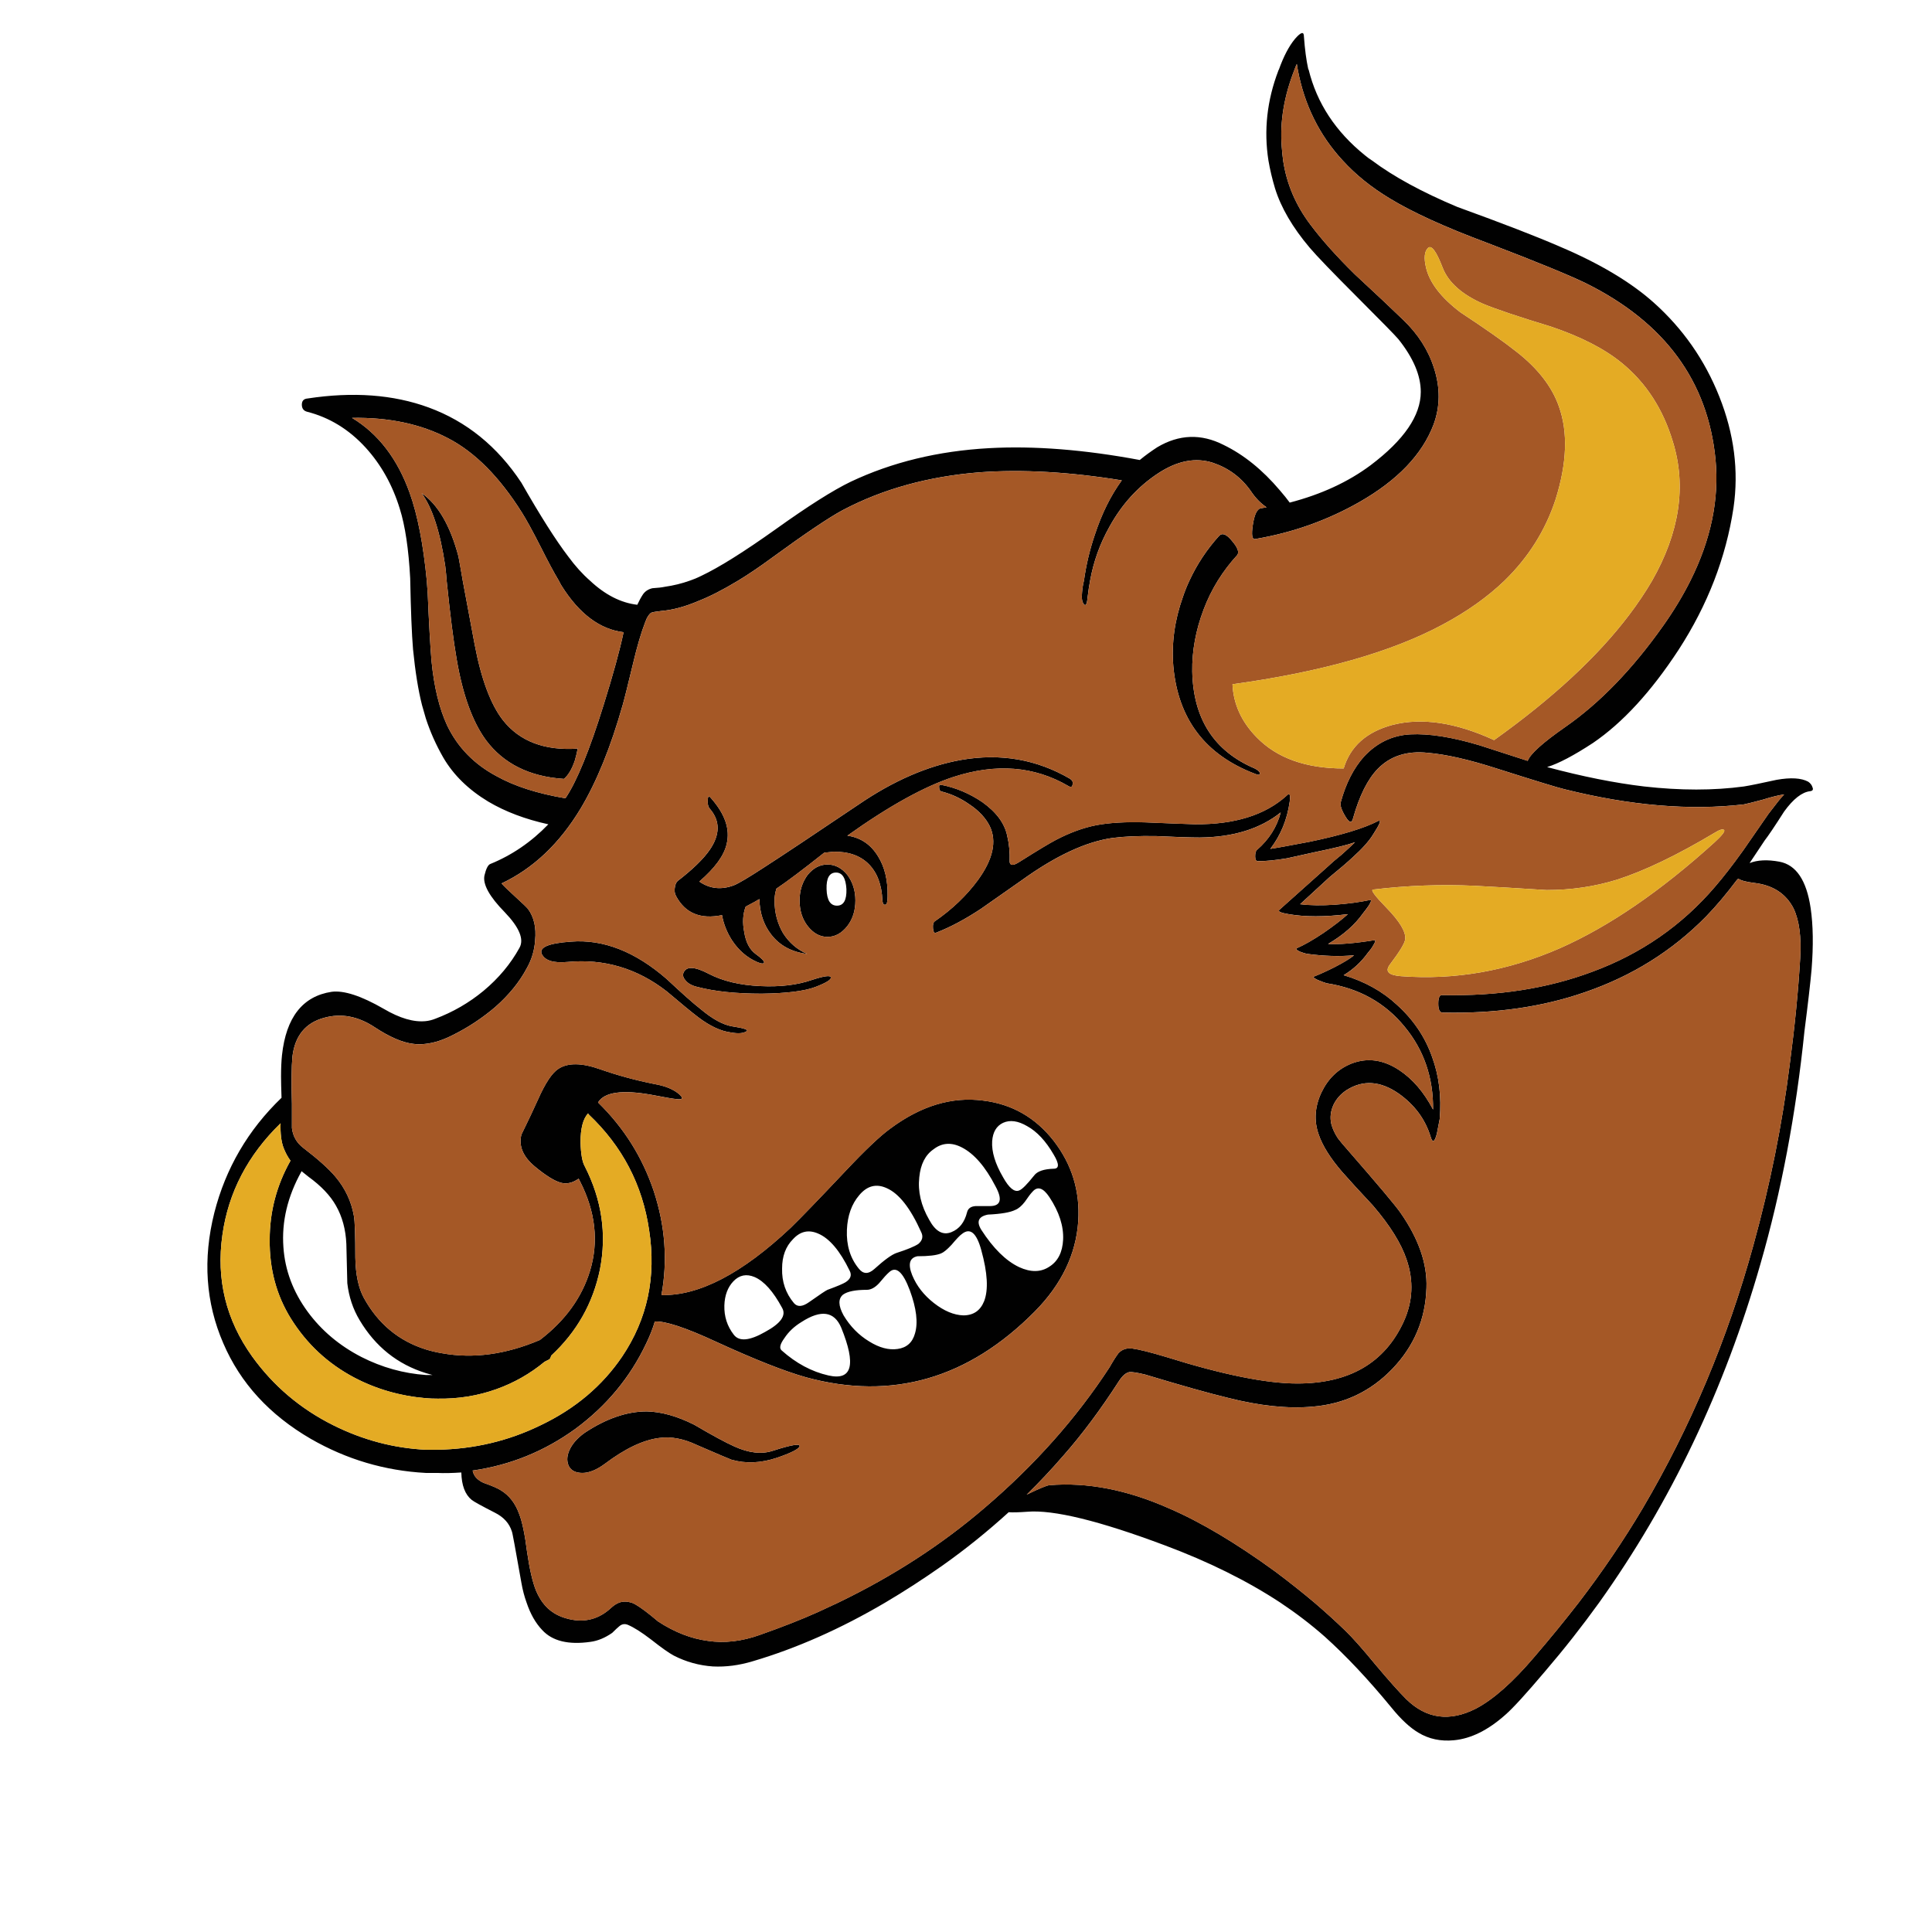 <?xml version="1.0" encoding="utf-8"?>
<!-- Generator: Adobe Illustrator 16.0.0, SVG Export Plug-In . SVG Version: 6.00 Build 0)  -->
<!DOCTYPE svg PUBLIC "-//W3C//DTD SVG 1.1//EN" "http://www.w3.org/Graphics/SVG/1.1/DTD/svg11.dtd">
<svg version="1.1" id="Layer_1" xmlns="http://www.w3.org/2000/svg" xmlns:xlink="http://www.w3.org/1999/xlink" x="0px" y="0px"
	 width="300px" height="300px" viewBox="0 0 300 300" enable-background="new 0 0 300 300" xml:space="preserve">
<g>
	<path fill-rule="evenodd" clip-rule="evenodd" fill="#010101" d="M202.473,5.677c0.147,2.009,0.369,3.674,0.661,4.996
		c0,0.049,0.025,0.098,0.073,0.147c1.274,5.191,4.188,9.624,8.742,13.297c0.344,0.294,0.712,0.563,1.103,0.809
		c3.332,2.496,7.738,4.896,13.225,7.2c7.149,2.595,12.466,4.653,15.941,6.171c6.122,2.594,10.97,5.485,14.547,8.667
		c4.555,4.066,7.956,8.94,10.211,14.622c2.302,5.779,3.036,11.533,2.202,17.262c-0.586,3.871-1.591,7.641-3.011,11.315
		c-1.421,3.673-3.257,7.248-5.509,10.725c-4.262,6.516-8.693,11.338-13.297,14.474c-2.989,1.959-5.363,3.207-7.127,3.748
		c5.485,1.468,10.507,2.473,15.06,3.011c5.632,0.636,10.8,0.636,15.502,0c0.93-0.148,2.62-0.491,5.07-1.03
		c2.201-0.391,3.843-0.293,4.92,0.295c0.343,0.243,0.563,0.536,0.661,0.879c0.147,0.343,0.025,0.542-0.365,0.589
		c-1.275,0.145-2.62,1.2-4.041,3.159c-1.471,2.302-2.475,3.795-3.014,4.481c-0.882,1.323-1.666,2.498-2.349,3.525
		c1.224-0.488,2.764-0.561,4.626-0.218c2.598,0.488,4.213,2.888,4.85,7.197c0.391,2.648,0.44,5.829,0.146,9.552
		c-0.195,2.154-0.561,5.338-1.103,9.549c-1.32,12.881-3.597,24.931-6.831,36.146c-5.581,19.494-13.934,37.027-25.05,52.602
		c-2.646,3.672-5.438,7.225-8.376,10.651c-2.938,3.477-4.996,5.731-6.171,6.758c-2.693,2.403-5.364,3.726-8.009,3.969
		c-2.055,0.195-3.892-0.195-5.51-1.176c-1.322-0.784-2.718-2.081-4.186-3.896c-3.577-4.356-7.029-8.03-10.358-11.02
		c-2.106-1.86-4.409-3.621-6.906-5.287c-5.143-3.38-11.118-6.344-17.927-8.888c-10.188-3.823-17.313-5.56-21.378-5.216
		c-1.322,0.097-2.277,0.12-2.865,0.072c-3.282,2.986-6.684,5.729-10.211,8.227c-2.989,2.107-5.975,4.041-8.963,5.805
		c-6.907,4.064-13.763,7.102-20.569,9.11c-2.107,0.637-4.164,0.904-6.173,0.808c-2.154-0.146-4.186-0.71-6.098-1.692
		c-0.733-0.391-1.909-1.223-3.524-2.495c-1.471-1.127-2.67-1.886-3.603-2.279c-0.488-0.195-0.93-0.12-1.323,0.221
		c-0.243,0.198-0.611,0.538-1.103,1.03c-1.124,0.783-2.252,1.247-3.376,1.395c-3.429,0.491-5.927-0.123-7.495-1.836
		c-1.027-1.077-1.836-2.497-2.425-4.261c-0.34-0.933-0.611-1.959-0.807-3.085c-0.932-5.29-1.42-7.935-1.47-7.935
		c-0.391-1.273-1.272-2.252-2.643-2.938c-2.106-1.077-3.307-1.739-3.6-1.985c-1.03-0.831-1.568-2.252-1.615-4.261
		c-1.42,0.099-2.671,0.124-3.748,0.073c-0.589,0-1.178,0-1.764,0c-6.368-0.341-12.317-2.104-17.851-5.288
		c-6.418-3.724-10.947-8.671-13.593-14.84c-2.74-6.318-3.206-13.077-1.396-20.276c1.764-6.906,5.238-12.856,10.434-17.851
		c-0.05-1.471-0.075-2.573-0.075-3.307c0-1.273,0.05-2.376,0.147-3.305c0.636-5.88,3.209-9.161,7.713-9.845
		c1.909-0.245,4.604,0.637,8.081,2.643c2.498,1.471,4.677,2.107,6.539,1.911c0.491-0.05,0.979-0.173,1.47-0.368
		c2.741-1.029,5.241-2.473,7.493-4.334c2.35-1.958,4.211-4.188,5.584-6.686c0.734-1.322-0.025-3.159-2.277-5.508
		c-2.402-2.45-3.454-4.361-3.161-5.731c0.246-1.027,0.541-1.616,0.884-1.764c3.377-1.37,6.391-3.43,9.033-6.17
		c-3.572-0.785-6.683-1.959-9.329-3.527c-3.083-1.861-5.411-4.139-6.979-6.832c-1.127-1.959-2.034-3.993-2.718-6.097
		c-0.196-0.687-0.391-1.373-0.589-2.057c-0.586-2.303-1.052-5.193-1.395-8.67c-0.195-2.302-0.343-5.975-0.441-11.02
		c-0.245-4.554-0.782-8.154-1.615-10.799c-1.125-3.672-2.889-6.832-5.291-9.477c-2.595-2.841-5.631-4.702-9.108-5.584
		c-0.539-0.147-0.81-0.513-0.81-1.102c0-0.586,0.295-0.907,0.882-0.955c7.054-1.077,13.322-0.614,18.808,1.395
		c5.877,2.157,10.677,6.05,14.399,11.681c2.938,5.143,5.364,8.963,7.272,11.46c1.08,1.471,2.205,2.718,3.379,3.748
		c2.352,2.205,4.799,3.452,7.347,3.746c0.293-0.637,0.589-1.175,0.882-1.616c0.343-0.491,0.832-0.806,1.468-0.955
		c0.834-0.05,1.47-0.123,1.912-0.22c1.37-0.196,2.67-0.514,3.893-0.955c0.588-0.197,1.175-0.44,1.764-0.736
		c2.793-1.323,6.661-3.746,11.608-7.272c4.995-3.575,8.865-6.025,11.605-7.347c6.418-3.036,13.568-4.775,21.454-5.215
		c7.004-0.391,14.814,0.223,23.436,1.836c0.831-0.684,1.738-1.346,2.717-1.981c3.38-2.009,6.807-2.132,10.286-0.369
		c3.134,1.519,6.048,3.868,8.743,7.052c0.634,0.737,1.149,1.373,1.54,1.912c4.897-1.273,9.086-3.209,12.563-5.804
		c5.19-3.918,7.787-7.713,7.787-11.388c0-2.548-1.151-5.263-3.452-8.154c-0.439-0.536-2.571-2.716-6.393-6.538
		c-3.868-3.868-6.342-6.439-7.419-7.714c-2.646-3.133-4.433-6.195-5.364-9.182c-0.44-1.469-0.783-2.914-1.026-4.334
		c-0.737-4.702-0.222-9.355,1.54-13.958c0-0.049,0.025-0.099,0.075-0.148c0.734-2.057,1.566-3.648,2.498-4.774
		C202.01,4.967,202.473,4.844,202.473,5.677z M201.006,10.82c-1.619,4.113-2.277,8.082-1.985,11.902
		c0.051,0.735,0.124,1.469,0.222,2.204c0.538,3.624,1.958,6.954,4.261,9.991c1.761,2.35,4.065,4.921,6.904,7.712
		c3.331,3.086,5.828,5.436,7.495,7.054c2.302,2.205,3.892,4.702,4.774,7.493c0.979,3.036,0.954,5.95-0.072,8.743
		c-1.764,4.652-5.61,8.67-11.536,12.049c-4.996,2.841-10.382,4.75-16.163,5.729c-0.488,0.098-0.611-0.636-0.365-2.204
		c0.245-1.616,0.661-2.473,1.25-2.57c0.29-0.05,0.586-0.098,0.879-0.148c-0.93-0.636-1.738-1.468-2.425-2.498
		c-1.468-2.106-3.427-3.575-5.877-4.409c-2.693-0.879-5.533-0.343-8.522,1.618c-3.133,2.057-5.653,4.825-7.565,8.299
		c-1.468,2.598-2.472,5.389-3.014,8.377c-0.145,0.782-0.267,1.591-0.365,2.425c-0.098,1.175-0.294,1.591-0.588,1.248
		s-0.392-0.955-0.294-1.836c0.047-0.637,0.146-1.248,0.294-1.837c0.343-2.45,0.906-4.825,1.69-7.126
		c1.077-3.282,2.472-6.098,4.188-8.447c-8.133-1.322-15.502-1.738-22.115-1.25c-7.933,0.636-15.01,2.595-21.23,5.876
		c-2.106,1.127-5.779,3.6-11.019,7.42c-1.861,1.37-3.6,2.548-5.216,3.527c-2.353,1.421-4.409,2.473-6.173,3.159
		c-2.057,0.882-3.967,1.396-5.729,1.543c-0.881,0.097-1.423,0.195-1.615,0.292c-0.343,0.246-0.639,0.712-0.885,1.396
		c-0.633,1.616-1.272,3.773-1.909,6.465c-0.832,3.478-1.373,5.632-1.616,6.466c-1.861,6.561-4.041,11.923-6.538,16.087
		c-3.282,5.436-7.373,9.307-12.27,11.608c0.393,0.441,1.127,1.15,2.204,2.129c1.027,0.93,1.666,1.543,1.911,1.836
		c0.93,1.275,1.295,2.891,1.103,4.85c-0.098,1.566-0.542,3.036-1.325,4.406c-1.125,2.106-2.74,4.091-4.847,5.952
		c-2.007,1.714-4.186,3.159-6.539,4.334c-1.518,0.784-2.938,1.25-4.261,1.397c-0.687,0.096-1.348,0.096-1.984,0
		c-1.664-0.197-3.65-1.055-5.95-2.572c-2.595-1.714-5.218-2.205-7.861-1.468c-2.888,0.781-4.532,2.79-4.922,6.021
		c-0.146,1.618-0.17,4.065-0.076,7.348c0,2.303,0,3.55,0,3.744c0.148,1.275,0.737,2.305,1.764,3.087
		c2.305,1.764,3.968,3.259,4.995,4.481c1.521,1.813,2.475,3.846,2.866,6.1c0.148,0.832,0.221,2.986,0.221,6.464
		c0.05,2.646,0.491,4.727,1.323,6.245c2.204,4.016,5.413,6.684,9.625,8.006c0.784,0.245,1.616,0.44,2.497,0.588
		c4.85,0.883,9.918,0.196,15.208-2.056c3.918-2.989,6.513-6.563,7.786-10.728c1.373-4.554,0.856-9.183-1.541-13.885l-0.223-0.438
		c-0.879,0.636-1.764,0.856-2.643,0.661c-1.03-0.245-2.425-1.103-4.189-2.572c-1.811-1.519-2.497-3.159-2.057-4.923
		c1.078-2.205,1.934-4.016,2.571-5.436c1.127-2.548,2.179-4.139,3.161-4.774c1.468-0.98,3.647-0.955,6.536,0.072
		c2.648,0.929,5.438,1.688,8.377,2.277c1.713,0.295,3.011,0.834,3.893,1.616c0.637,0.588,0.514,0.831-0.366,0.735
		c-0.588-0.051-1.886-0.271-3.895-0.663c-4.604-0.832-7.395-0.438-8.375,1.177c4.016,3.918,6.904,8.521,8.668,13.811
		c1.763,5.388,2.157,10.749,1.177,16.09c5.827,0.146,12.513-3.332,20.056-10.432c1.518-1.47,4.333-4.384,8.446-8.742
		c3.134-3.331,5.486-5.559,7.055-6.686c4.75-3.527,9.549-4.973,14.399-4.334c4.457,0.539,8.104,2.62,10.944,6.243
		c2.842,3.674,4.116,7.836,3.82,12.489c-0.343,5.144-2.595,9.819-6.759,14.031c-10.333,10.431-22.159,13.838-35.484,10.213
		c-3.329-0.932-7.981-2.768-13.958-5.512c-4.75-2.204-7.934-3.256-9.549-3.158c-0.293,1.03-0.734,2.154-1.323,3.38
		c-2.498,5.29-6.17,9.722-11.02,13.296c-4.8,3.478-10.113,5.635-15.942,6.467c0.148,0.831,0.711,1.468,1.691,1.908
		c1.272,0.443,2.18,0.834,2.718,1.178c1.272,0.784,2.202,1.983,2.791,3.597c0.491,1.229,0.907,3.209,1.25,5.952
		c0.391,2.695,0.856,4.702,1.395,6.024c0.293,0.687,0.637,1.298,1.03,1.837c0.979,1.322,2.35,2.18,4.113,2.572
		c2.498,0.586,4.702-0.025,6.611-1.839c0.393-0.343,0.784-0.586,1.175-0.733c0.588-0.196,1.203-0.196,1.839,0
		c0.195,0.05,0.416,0.147,0.661,0.295c0.782,0.438,1.959,1.32,3.525,2.644c2.547,1.665,5.121,2.67,7.715,3.011
		c2.595,0.393,5.313,0.075,8.154-0.952c3.478-1.227,6.466-2.402,8.963-3.527c1.077-0.49,2.129-0.981,3.159-1.47
		c8.522-4.113,16.112-9.036,22.773-14.766c7.738-6.613,14.179-13.863,19.321-21.746c0.586-1.03,1.053-1.764,1.396-2.205
		c0.538-0.588,1.25-0.834,2.129-0.733c1.08,0.146,2.844,0.586,5.292,1.322c8.765,2.744,15.551,4.113,20.35,4.113
		c8.079,0,13.591-3.206,16.529-9.624c1.421-3.134,1.567-6.343,0.44-9.625c-0.832-2.497-2.572-5.288-5.216-8.374
		c-2.106-2.252-3.696-3.99-4.774-5.216c-1.86-2.153-3.086-4.113-3.675-5.877c-0.733-2.106-0.588-4.261,0.441-6.465
		c1.029-2.154,2.572-3.649,4.629-4.481c2.498-0.979,4.995-0.637,7.492,1.029c2.058,1.37,3.799,3.402,5.216,6.098
		c0.051-4.947-1.417-9.233-4.408-12.856c-3.036-3.723-7.077-5.977-12.12-6.759c-0.343-0.097-0.809-0.27-1.395-0.516
		c-0.589-0.293-0.785-0.463-0.589-0.514c0.881-0.343,1.958-0.831,3.23-1.471c1.424-0.733,2.425-1.345,3.014-1.836
		c-2.302,0.198-4.702,0.123-7.201-0.218c-0.341-0.05-0.76-0.173-1.248-0.369c-0.488-0.245-0.636-0.415-0.44-0.516
		c1.127-0.489,2.5-1.272,4.113-2.35c1.568-1.078,2.844-2.057,3.82-2.938c-3.623,0.441-6.685,0.441-9.184,0
		c-1.223-0.198-1.711-0.416-1.468-0.662l7.641-6.831c0.343-0.343,1.028-0.932,2.056-1.764c0.883-0.784,1.569-1.42,2.058-1.909
		c-1.078,0.391-3.16,0.904-6.245,1.54c-0.93,0.196-2.376,0.514-4.332,0.955c-1.763,0.295-3.259,0.443-4.483,0.443
		c-0.294,0-0.441-0.246-0.441-0.736c0-0.539,0.098-0.882,0.296-1.027c1.861-1.618,3.084-3.552,3.672-5.804
		c-3.184,2.545-7.369,3.843-12.563,3.893c-1.467,0-3.719-0.073-6.758-0.221c-2.692-0.048-4.97,0.05-6.831,0.293
		c-4.114,0.589-8.79,2.768-14.031,6.541c-3.92,2.74-6.05,4.236-6.393,4.479c-2.448,1.616-4.752,2.843-6.906,3.674
		c-0.293,0.146-0.464-0.072-0.514-0.661c-0.047-0.588,0.05-0.957,0.295-1.102c2.693-1.861,4.92-3.993,6.683-6.39
		c2.351-3.234,2.964-6.025,1.837-8.377c-0.637-1.273-1.688-2.4-3.159-3.379c-1.322-0.93-2.743-1.591-4.261-1.984
		c-0.293-0.047-0.438-0.268-0.438-0.661c-0.05-0.343,0.095-0.463,0.438-0.366c2.204,0.441,4.286,1.323,6.245,2.646
		c2.204,1.566,3.502,3.329,3.893,5.288c0.296,1.225,0.418,2.548,0.368,3.968c0.05,0.636,0.539,0.661,1.468,0.072
		c2.793-1.763,4.702-2.914,5.731-3.452c2.155-1.127,4.236-1.886,6.245-2.279c2.057-0.391,4.604-0.536,7.641-0.441
		c3.478,0.148,6.048,0.246,7.713,0.296c6.122,0.047,10.848-1.42,14.179-4.41c0.491-0.536,0.662-0.245,0.514,0.882
		c-0.391,2.793-1.396,5.241-3.011,7.347c0.733-0.098,2.766-0.466,6.098-1.102c4.947-1.027,8.496-2.107,10.651-3.231
		c0.541-0.246,0.271,0.463-0.808,2.129c-0.638,1.03-1.691,2.205-3.161,3.527c-0.782,0.734-1.98,1.764-3.597,3.084l-4.557,4.188
		c1.567,0.195,3.379,0.221,5.438,0.073c2.007-0.145,3.818-0.391,5.437-0.734c0.243-0.048,0.171,0.246-0.221,0.882
		c-0.344,0.491-0.638,0.882-0.881,1.177c-1.275,1.811-3.087,3.402-5.437,4.775c1.764,0.098,4.161-0.101,7.199-0.589
		c0.243-0.05,0.171,0.246-0.221,0.881c-0.197,0.343-0.466,0.709-0.809,1.1c-1.027,1.423-2.277,2.573-3.745,3.455
		c3.282,0.979,6.048,2.522,8.3,4.626c2.547,2.305,4.358,4.998,5.438,8.082c1.077,2.938,1.469,6.146,1.175,9.626l-0.44,2.277
		c-0.344,1.32-0.661,1.493-0.956,0.514c-0.832-2.742-2.495-4.994-4.994-6.759c-2.843-1.961-5.535-2.132-8.08-0.516
		c-0.885,0.588-1.544,1.323-1.986,2.204c-0.489,1.029-0.612,2.058-0.367,3.087c0.196,0.733,0.539,1.47,1.03,2.203
		c0.294,0.393,0.807,1.005,1.541,1.837c4.653,5.339,7.372,8.569,8.156,9.697c2.839,4.066,4.187,7.958,4.041,11.681
		c-0.148,4.848-1.912,9.036-5.291,12.563s-7.518,5.483-12.416,5.877c-3.819,0.344-8.229-0.123-13.223-1.398
		c-2.842-0.684-7.103-1.883-12.781-3.597c-1.229-0.293-2.034-0.418-2.425-0.369c-0.539,0.098-1.08,0.564-1.616,1.396
		c-2.841,4.408-5.706,8.254-8.598,11.535c-1.86,2.154-3.77,4.187-5.729,6.095c1.908-0.929,3.083-1.418,3.524-1.468
		c5.877-0.489,12.074,0.709,18.587,3.601c4.898,2.106,10.41,5.388,16.532,9.844c2.153,1.616,4.16,3.209,6.021,4.775
		c1.717,1.47,3.306,2.913,4.774,4.333c1.128,1.079,2.695,2.843,4.702,5.291c2.06,2.45,3.65,4.236,4.776,5.363
		c3.135,3.083,6.758,3.575,10.873,1.468c2.693-1.42,5.706-4.089,9.035-8.006c2.4-2.794,4.702-5.608,6.906-8.449
		c3.673-4.8,6.979-9.672,9.918-14.619c7.445-12.637,13.174-26.251,17.189-40.846c2.599-9.403,4.481-18.783,5.656-28.14
		c0.785-5.925,1.322-11.41,1.619-16.453c0.195-3.282-0.147-5.854-1.03-7.716c-1.175-2.302-3.209-3.624-6.097-3.965
		c-1.226-0.147-2.058-0.368-2.498-0.664c-0.098,0.098-0.17,0.173-0.221,0.223c-1.618,2.152-3.209,4.041-4.774,5.656
		c-5.241,5.338-11.511,9.256-18.808,11.753c-6.61,2.303-13.981,3.354-22.112,3.159c-0.441,0-0.661-0.466-0.661-1.396
		c0-0.932,0.22-1.372,0.661-1.322c8.522,0.195,16.26-1.005,23.215-3.6c7.59-2.791,13.957-7.199,19.101-13.224
		c1.272-1.47,2.718-3.332,4.334-5.583c0.881-1.273,2.204-3.182,3.968-5.729c1.225-1.618,2.031-2.623,2.425-3.013
		c-0.784,0.1-1.887,0.368-3.307,0.809c-1.471,0.393-2.45,0.636-2.938,0.734c-8.374,0.979-17.656,0.195-27.844-2.35
		c-0.882-0.195-4.408-1.272-10.579-3.234c-4.261-1.37-7.811-2.179-10.651-2.422c-3.234-0.343-5.829,0.489-7.788,2.498
		c-1.566,1.616-2.841,4.164-3.82,7.638c-0.194,0.834-0.589,0.759-1.175-0.218c-0.636-1.029-0.881-1.789-0.736-2.277
		c0.787-2.891,1.986-5.243,3.6-7.054c2.009-2.154,4.409-3.307,7.201-3.452c2.89-0.148,6.464,0.416,10.726,1.691
		c1.813,0.586,4.311,1.393,7.492,2.422c0.394-1.077,2.353-2.84,5.876-5.288c5.342-3.722,10.387-8.941,15.136-15.649
		c1.667-2.349,3.087-4.702,4.262-7.052c3.184-6.367,4.481-12.635,3.893-18.808c-1.175-12.145-7.86-21.255-20.056-27.328
		c-2.595-1.272-7.738-3.38-15.428-6.319c-6.563-2.448-11.606-4.751-15.133-6.905c-2.841-1.715-5.264-3.673-7.273-5.877
		c-3.625-3.919-5.951-8.62-6.979-14.106c-0.05-0.294-0.098-0.587-0.147-0.882C201.224,10.232,201.103,10.526,201.006,10.82z
		 M63.625,76.57c1.225,3.429,2.107,7.961,2.646,13.592c0.048,0.687,0.098,1.371,0.146,2.057c0.198,4.604,0.391,8.082,0.589,10.432
		c0.391,4.015,1.2,7.347,2.425,9.992c1.616,3.377,4.163,6,7.638,7.861c2.793,1.566,6.368,2.718,10.729,3.452
		c1.761-2.595,3.746-7.445,5.95-14.547c1.468-4.7,2.498-8.447,3.083-11.24c-3.672-0.438-6.881-2.841-9.622-7.2
		c-0.148-0.243-0.295-0.514-0.441-0.807c-0.733-1.225-1.641-2.916-2.72-5.07c-1.32-2.595-2.325-4.431-3.011-5.509
		c-3.478-5.536-7.297-9.378-11.461-11.533c-4.211-2.205-9.181-3.259-14.913-3.161C58.728,67.339,61.716,71.232,63.625,76.57z
		 M44.008,178.173c-0.341-0.932-0.488-2.18-0.441-3.748c-5.093,4.947-8.104,10.728-9.033,17.34
		c-0.982,6.904,0.561,13.199,4.626,18.878c3.282,4.555,7.471,8.107,12.563,10.655c4.604,2.299,9.404,3.574,14.399,3.817
		c0.586,0,1.175,0,1.764,0c5.729-0.098,11.092-1.371,16.087-3.817c5.34-2.548,9.552-6.101,12.638-10.655
		c3.916-5.826,5.313-12.367,4.186-19.613c-1.03-7.052-4.164-13.052-9.404-17.999l-0.073-0.147c-0.784,0.834-1.175,2.326-1.175,4.48
		c0.048,1.814,0.268,3.062,0.661,3.748c2.645,5.192,3.427,10.528,2.35,16.015c-1.077,5.241-3.6,9.699-7.565,13.372
		c-0.101,0.391-0.246,0.611-0.444,0.658l-0.586,0.296c-2.252,1.862-4.75,3.282-7.495,4.261c-2.888,1.03-5.924,1.519-9.108,1.468
		c-0.636,0-1.25-0.021-1.836-0.072c-4.016-0.344-7.738-1.42-11.168-3.231c-4.063-2.157-7.319-5.193-9.77-9.111
		c-2.255-3.624-3.356-7.713-3.306-12.267c0-4.359,1.077-8.449,3.231-12.27C44.669,179.643,44.304,178.956,44.008,178.173z
		 M46.802,181.92c-2.155,3.868-3.084,7.785-2.793,11.754c0.246,3.575,1.495,6.906,3.748,9.99c2.154,2.938,4.947,5.29,8.374,7.054
		c3.185,1.616,6.516,2.546,9.993,2.791c0.343,0,0.684,0,1.027,0c-0.343-0.098-0.684-0.194-1.027-0.293
		c-4.407-1.373-7.836-4.113-10.286-8.229c-1.027-1.714-1.664-3.623-1.909-5.729c0-0.296-0.05-2.328-0.148-6.101
		c-0.097-2.252-0.636-4.235-1.616-5.949c-0.881-1.565-2.302-3.061-4.261-4.481l-1.102-0.882V181.92z M192.114,86.195
		c-1.124,1.225-2.129,2.547-3.014,3.967c-0.879,1.421-1.612,2.914-2.202,4.482c-1.225,3.231-1.813,6.441-1.764,9.622
		c0.148,7.348,3.38,12.368,9.698,15.061c0.488,0.246,0.759,0.491,0.809,0.734c0,0.296-0.27,0.321-0.809,0.076
		c-7.688-2.938-11.901-8.498-12.637-16.676c-0.292-3.577,0.196-7.15,1.472-10.727c0.292-0.881,0.633-1.738,1.027-2.57
		c1.177-2.547,2.717-4.872,4.629-6.979c0.488-0.491,1.149-0.223,1.981,0.807C192.187,85.02,192.457,85.753,192.114,86.195z
		 M84.122,148.127c-0.44-1.03,1.078-1.668,4.555-1.912c4.997-0.39,9.942,1.543,14.84,5.802c2.352,2.204,4.09,3.75,5.218,4.629
		c1.861,1.568,3.5,2.475,4.92,2.718c1.958,0.296,2.693,0.564,2.205,0.81c-0.488,0.293-1.273,0.343-2.35,0.148
		c-1.568-0.198-3.256-0.982-5.07-2.354c-1.027-0.783-2.667-2.129-4.922-4.04c-4.602-3.575-9.745-5.093-15.429-4.554
		C85.935,149.57,84.613,149.154,84.122,148.127z M110.275,125.646c-0.293-0.295-0.416-0.759-0.366-1.397
		c0-0.637,0.17-0.734,0.514-0.293c2.154,2.45,2.963,4.8,2.425,7.052c-0.393,1.813-1.814,3.77-4.261,5.877
		c1.616,1.127,3.402,1.322,5.364,0.588c0.734-0.293,2.299-1.225,4.702-2.79c2.741-1.764,7.638-5.021,14.692-9.772
		c5.386-3.672,10.677-5.975,15.867-6.904c6.122-1.08,11.778-0.098,16.972,2.938c0.343,0.243,0.463,0.536,0.366,0.879
		c-0.049,0.393-0.269,0.466-0.662,0.223c-5.288-3.086-11.237-3.552-17.851-1.398c-4.506,1.471-9.993,4.506-16.456,9.111
		c2.057,0.293,3.65,1.37,4.774,3.232c1.03,1.666,1.519,3.722,1.471,6.17c0,0.884-0.123,1.322-0.368,1.322
		c-0.246,0.05-0.391-0.17-0.441-0.661c-0.097-2.447-0.809-4.334-2.129-5.656c-1.322-1.323-3.161-1.959-5.511-1.909l-1.396,0.148
		c-3.329,2.643-5.804,4.504-7.42,5.582c-0.195,0.638-0.293,1.25-0.293,1.836c0,1.861,0.441,3.552,1.323,5.07
		c0.929,1.47,2.18,2.547,3.745,3.234c-2.4-0.295-4.261-1.3-5.581-3.014c-1.178-1.518-1.789-3.356-1.839-5.508
		c-0.293,0.195-1.004,0.586-2.129,1.175c-0.441,1.175-0.516,2.498-0.22,3.968c0.245,1.566,0.832,2.693,1.763,3.379
		c0.879,0.636,1.323,1.077,1.323,1.32c-0.05,0.245-0.418,0.22-1.102-0.073c-1.568-0.687-2.866-1.813-3.896-3.379
		c-0.782-1.225-1.298-2.523-1.541-3.895c-3.332,0.686-5.706-0.291-7.126-2.938c-0.195-0.343-0.271-0.734-0.221-1.175
		c0.048-0.539,0.195-0.93,0.441-1.175c2.349-1.811,4.016-3.427,4.995-4.847C111.818,129.612,111.843,127.508,110.275,125.646z
		 M71.191,86.415c0.245,1.323,0.466,2.573,0.661,3.748c0.784,4.211,1.397,7.493,1.839,9.845c1.027,5.436,2.497,9.376,4.406,11.826
		c2.595,3.282,6.465,4.752,11.608,4.409c-0.097,0.536-0.245,1.15-0.44,1.836c-0.441,1.323-1.004,2.277-1.691,2.866
		c-5.338-0.343-9.379-2.352-12.122-6.025c-2.104-2.889-3.622-7.102-4.554-12.635c-0.488-2.793-1.002-6.834-1.543-12.123
		c-0.048-0.736-0.123-1.495-0.22-2.276c-0.782-5.291-2.007-9.062-3.673-11.315C68.009,78.333,69.918,81.615,71.191,86.415z
		 M125.41,135.857c0.879-1.08,1.909-1.616,3.083-1.616c1.177,0,2.205,0.536,3.086,1.616c0.832,1.125,1.248,2.447,1.248,3.965
		c0,1.568-0.416,2.891-1.248,3.968c-0.882,1.127-1.909,1.691-3.086,1.691c-1.175,0-2.205-0.564-3.083-1.691
		c-0.834-1.078-1.25-2.4-1.25-3.968C124.16,138.305,124.576,136.982,125.41,135.857z M108.365,153.268
		c-0.881-0.195-1.52-0.539-1.911-1.027c-0.391-0.441-0.489-0.856-0.293-1.25c0.441-0.979,1.738-0.907,3.893,0.221
		c2.157,1.127,4.825,1.763,8.008,1.908c3.084,0.148,5.754-0.17,8.009-0.954c1.957-0.637,2.938-0.759,2.938-0.366
		c0.048,0.344-0.759,0.832-2.425,1.469c-1.713,0.639-4.482,0.979-8.302,1.029C114.315,154.297,111.011,153.954,108.365,153.268z
		 M129.964,140.632c1.027,0,1.519-0.857,1.468-2.573c-0.098-1.711-0.636-2.57-1.615-2.57c-1.03,0-1.519,0.859-1.468,2.57
		C128.396,139.775,128.935,140.632,129.964,140.632z M159.131,186.622c-0.491,0.634-0.982,1.053-1.471,1.247
		c-0.784,0.392-2.205,0.637-4.262,0.734c-1.47,0.296-1.813,1.078-1.028,2.353c1.86,2.888,3.819,4.824,5.876,5.801
		c1.814,0.835,3.382,0.811,4.702-0.072c1.322-0.832,2.034-2.227,2.132-4.186c0.098-2.107-0.613-4.312-2.132-6.613
		c-0.977-1.469-1.861-1.738-2.643-0.81C160.061,185.321,159.667,185.835,159.131,186.622z M160.599,182.506
		c0.488-0.636,1.493-0.979,3.011-1.027c0.882,0,0.882-0.733,0-2.203c-1.222-2.106-2.595-3.575-4.113-4.409
		c-1.42-0.832-2.668-1.003-3.744-0.514c-1.03,0.49-1.594,1.445-1.691,2.865c-0.098,1.616,0.463,3.478,1.691,5.581
		c0.929,1.667,1.76,2.354,2.494,2.06C158.689,184.711,159.472,183.927,160.599,182.506z M144.949,178.466
		c-1.272,0.882-2.006,2.327-2.202,4.333c-0.246,2.205,0.268,4.409,1.541,6.614c0.98,1.811,2.132,2.449,3.455,1.908
		c1.222-0.488,2.031-1.518,2.422-3.083c0.148-0.589,0.588-0.907,1.322-0.957c1.03,0,1.764,0,2.205,0
		c1.716,0,2.009-1.027,0.882-3.084c-1.568-3.036-3.307-5.045-5.216-6.024C147.743,177.338,146.272,177.439,144.949,178.466z
		 M133.417,185.592c-1.175,1.373-1.812,3.16-1.909,5.364c-0.101,2.399,0.513,4.406,1.836,6.024c0.684,0.879,1.493,0.904,2.422,0.072
		c1.568-1.42,2.72-2.252,3.455-2.497c1.666-0.539,2.79-1.004,3.379-1.398c0.636-0.535,0.784-1.149,0.441-1.836
		c-1.666-3.723-3.452-6-5.363-6.831C136.062,183.756,134.641,184.125,133.417,185.592z M131.287,199.11
		c0.782-0.492,1.004-1.078,0.661-1.765c-1.518-3.133-3.161-5.067-4.922-5.804c-1.471-0.637-2.768-0.344-3.893,0.882
		c-1.127,1.128-1.691,2.646-1.691,4.557c-0.05,2.054,0.564,3.843,1.836,5.361c0.538,0.636,1.323,0.588,2.353-0.146
		c1.663-1.175,2.62-1.814,2.863-1.912C129.964,199.746,130.894,199.355,131.287,199.11z M130.991,204.252
		c1.03,1.715,2.353,3.063,3.968,4.041c1.566,0.98,3.037,1.371,4.409,1.175c1.42-0.194,2.325-1.004,2.715-2.425
		c0.491-1.663,0.224-3.893-0.806-6.683c-1.078-2.892-2.155-3.821-3.234-2.793c-0.341,0.292-0.854,0.856-1.541,1.69
		c-0.639,0.685-1.272,1.026-1.911,1.026c-1.764,0-2.986,0.246-3.673,0.737C130.135,201.657,130.159,202.734,130.991,204.252z
		 M146.125,194.629c-0.684,0.292-1.909,0.44-3.672,0.44c-1.223,0.246-1.494,1.225-0.807,2.938c0.685,1.666,1.812,3.111,3.377,4.334
		c1.571,1.224,3.088,1.861,4.557,1.91c1.568,0,2.645-0.733,3.235-2.203c0.684-1.765,0.535-4.407-0.443-7.935
		c-0.734-2.692-1.737-3.526-3.012-2.497c-0.295,0.195-0.832,0.76-1.615,1.688C147.056,194.042,146.518,194.479,146.125,194.629z
		 M130.626,206.161c-1.08-2.545-3.134-2.841-6.173-0.881c-1.127,0.687-2.007,1.52-2.646,2.497c-0.684,0.932-0.832,1.568-0.438,1.912
		c2.252,2.009,4.677,3.304,7.272,3.892C132.314,214.415,132.975,211.943,130.626,206.161z M112.479,202.71
		c-0.047,1.713,0.441,3.231,1.471,4.554c0.832,1.08,2.447,0.932,4.847-0.438c2.45-1.325,3.332-2.573,2.645-3.75
		c-1.373-2.545-2.791-4.136-4.261-4.774c-1.272-0.539-2.375-0.315-3.306,0.661C112.993,199.894,112.529,201.142,112.479,202.71z
		 M88.383,227.763c-0.393-0.736-0.393-1.568,0-2.5c0.44-1.026,1.25-1.958,2.425-2.79c3.33-2.205,6.539-3.307,9.625-3.307
		c2.252,0.049,4.702,0.733,7.345,2.056c2.841,1.667,4.922,2.793,6.246,3.38c2.252,1.029,4.261,1.249,6.022,0.661
		c2.891-0.93,4.263-1.149,4.115-0.661c-0.195,0.44-1.37,1.029-3.527,1.764c-2.497,0.831-4.847,0.929-7.052,0.296
		c-0.293-0.101-2.082-0.859-5.363-2.28c-2.057-0.977-3.991-1.345-5.805-1.102c-2.498,0.295-5.338,1.643-8.522,4.04
		c-1.272,0.932-2.422,1.396-3.452,1.396C89.46,228.715,88.773,228.396,88.383,227.763z"/>
	<path fill-rule="evenodd" clip-rule="evenodd" fill="#A55826" d="M201.006,10.82c0.097-0.294,0.218-0.587,0.365-0.882
		c0.05,0.294,0.098,0.588,0.147,0.882c1.027,5.486,3.354,10.187,6.979,14.106c2.01,2.204,4.433,4.162,7.273,5.877
		c3.526,2.154,8.569,4.458,15.133,6.905c7.689,2.938,12.833,5.046,15.428,6.319c12.195,6.072,18.881,15.183,20.056,27.328
		c0.589,6.172-0.709,12.44-3.893,18.808c-1.175,2.35-2.595,4.703-4.262,7.052c-4.749,6.708-9.794,11.927-15.136,15.649
		c-3.523,2.448-5.482,4.211-5.876,5.288c-3.182-1.03-5.68-1.836-7.492-2.422c-4.262-1.275-7.836-1.839-10.726-1.691
		c-2.792,0.145-5.192,1.298-7.201,3.452c-1.613,1.811-2.813,4.164-3.6,7.054c-0.145,0.488,0.101,1.248,0.736,2.277
		c0.586,0.977,0.98,1.052,1.175,0.218c0.979-3.475,2.254-6.022,3.82-7.638c1.959-2.009,4.554-2.841,7.788-2.498
		c2.841,0.243,6.391,1.052,10.651,2.422c6.171,1.962,9.697,3.039,10.579,3.234c10.188,2.545,19.47,3.33,27.844,2.35
		c0.488-0.098,1.468-0.341,2.938-0.734c1.42-0.441,2.522-0.709,3.307-0.809c-0.394,0.391-1.2,1.395-2.425,3.013
		c-1.764,2.548-3.087,4.457-3.968,5.729c-1.616,2.252-3.062,4.113-4.334,5.583c-5.144,6.025-11.511,10.434-19.101,13.224
		c-6.955,2.595-14.692,3.795-23.215,3.6c-0.441-0.05-0.661,0.391-0.661,1.322c0,0.93,0.22,1.396,0.661,1.396
		c8.131,0.195,15.502-0.856,22.112-3.159c7.297-2.497,13.566-6.415,18.808-11.753c1.565-1.616,3.156-3.504,4.774-5.656
		c0.051-0.05,0.123-0.125,0.221-0.223c0.44,0.296,1.272,0.516,2.498,0.664c2.888,0.341,4.922,1.664,6.097,3.965
		c0.883,1.862,1.226,4.434,1.03,7.716c-0.297,5.043-0.834,10.528-1.619,16.453c-1.175,9.356-3.058,18.736-5.656,28.14
		c-4.016,14.595-9.744,28.209-17.189,40.846c-2.938,4.947-6.245,9.819-9.918,14.619c-2.204,2.841-4.506,5.655-6.906,8.449
		c-3.329,3.917-6.342,6.586-9.035,8.006c-4.115,2.107-7.738,1.615-10.873-1.468c-1.126-1.127-2.717-2.913-4.776-5.363
		c-2.007-2.448-3.574-4.212-4.702-5.291c-1.469-1.42-3.058-2.863-4.774-4.333c-1.861-1.566-3.868-3.159-6.021-4.775
		c-6.122-4.456-11.634-7.737-16.532-9.844c-6.513-2.892-12.71-4.09-18.587-3.601c-0.441,0.05-1.616,0.539-3.524,1.468
		c1.959-1.908,3.868-3.94,5.729-6.095c2.892-3.281,5.757-7.127,8.598-11.535c0.536-0.832,1.077-1.299,1.616-1.396
		c0.391-0.049,1.196,0.076,2.425,0.369c5.679,1.714,9.939,2.913,12.781,3.597c4.994,1.275,9.403,1.742,13.223,1.398
		c4.898-0.394,9.037-2.35,12.416-5.877s5.143-7.716,5.291-12.563c0.146-3.723-1.202-7.614-4.041-11.681
		c-0.784-1.128-3.503-4.358-8.156-9.697c-0.734-0.832-1.247-1.444-1.541-1.837c-0.491-0.733-0.834-1.47-1.03-2.203
		c-0.245-1.029-0.122-2.058,0.367-3.087c0.442-0.881,1.102-1.616,1.986-2.204c2.545-1.616,5.237-1.445,8.08,0.516
		c2.499,1.765,4.162,4.017,4.994,6.759c0.295,0.979,0.612,0.807,0.956-0.514l0.44-2.277c0.294-3.479-0.098-6.688-1.175-9.626
		c-1.079-3.084-2.891-5.777-5.438-8.082c-2.252-2.104-5.018-3.646-8.3-4.626c1.468-0.882,2.718-2.032,3.745-3.455
		c0.343-0.391,0.611-0.757,0.809-1.1c0.392-0.636,0.464-0.932,0.221-0.881c-3.038,0.488-5.436,0.687-7.199,0.589
		c2.35-1.373,4.161-2.964,5.437-4.775c0.243-0.295,0.537-0.686,0.881-1.177c0.392-0.636,0.464-0.93,0.221-0.882
		c-1.618,0.343-3.43,0.589-5.437,0.734c-2.059,0.148-3.87,0.123-5.438-0.073l4.557-4.188c1.616-1.32,2.814-2.35,3.597-3.084
		c1.47-1.323,2.523-2.498,3.161-3.527c1.078-1.666,1.349-2.375,0.808-2.129c-2.155,1.125-5.704,2.205-10.651,3.231
		c-3.332,0.636-5.364,1.004-6.098,1.102c1.615-2.106,2.62-4.554,3.011-7.347c0.148-1.127-0.022-1.418-0.514-0.882
		c-3.331,2.989-8.057,4.457-14.179,4.41c-1.665-0.05-4.235-0.148-7.713-0.296c-3.036-0.095-5.584,0.05-7.641,0.441
		c-2.009,0.394-4.09,1.152-6.245,2.279c-1.029,0.539-2.938,1.689-5.731,3.452c-0.929,0.589-1.418,0.563-1.468-0.072
		c0.05-1.42-0.072-2.743-0.368-3.968c-0.391-1.959-1.688-3.722-3.893-5.288c-1.959-1.323-4.041-2.204-6.245-2.646
		c-0.343-0.098-0.489,0.022-0.438,0.366c0,0.394,0.145,0.614,0.438,0.661c1.518,0.394,2.938,1.055,4.261,1.984
		c1.471,0.979,2.522,2.106,3.159,3.379c1.127,2.352,0.514,5.143-1.837,8.377c-1.763,2.397-3.99,4.529-6.683,6.39
		c-0.246,0.145-0.343,0.514-0.295,1.102c0.05,0.589,0.22,0.807,0.514,0.661c2.154-0.832,4.458-2.059,6.906-3.674
		c0.343-0.243,2.473-1.739,6.393-4.479c5.241-3.773,9.917-5.952,14.031-6.541c1.861-0.243,4.139-0.341,6.831-0.293
		c3.039,0.148,5.291,0.221,6.758,0.221c5.194-0.05,9.38-1.348,12.563-3.893c-0.588,2.252-1.811,4.186-3.672,5.804
		c-0.198,0.146-0.296,0.489-0.296,1.027c0,0.491,0.147,0.736,0.441,0.736c1.225,0,2.721-0.148,4.483-0.443
		c1.956-0.441,3.402-0.759,4.332-0.955c3.085-0.636,5.167-1.149,6.245-1.54c-0.488,0.489-1.175,1.125-2.058,1.909
		c-1.027,0.832-1.713,1.42-2.056,1.764l-7.641,6.831c-0.243,0.246,0.245,0.464,1.468,0.662c2.499,0.441,5.561,0.441,9.184,0
		c-0.977,0.882-2.252,1.861-3.82,2.938c-1.613,1.077-2.986,1.861-4.113,2.35c-0.195,0.101-0.048,0.271,0.44,0.516
		c0.488,0.196,0.907,0.319,1.248,0.369c2.499,0.34,4.899,0.416,7.201,0.218c-0.589,0.491-1.59,1.103-3.014,1.836
		c-1.272,0.64-2.35,1.128-3.23,1.471c-0.196,0.051,0,0.221,0.589,0.514c0.586,0.246,1.052,0.419,1.395,0.516
		c5.043,0.782,9.084,3.036,12.12,6.759c2.991,3.623,4.459,7.909,4.408,12.856c-1.417-2.695-3.158-4.728-5.216-6.098
		c-2.497-1.666-4.994-2.009-7.492-1.029c-2.057,0.832-3.6,2.327-4.629,4.481c-1.029,2.204-1.175,4.358-0.441,6.465
		c0.589,1.764,1.814,3.724,3.675,5.877c1.078,1.226,2.668,2.964,4.774,5.216c2.644,3.086,4.384,5.877,5.216,8.374
		c1.127,3.282,0.98,6.491-0.44,9.625c-2.938,6.418-8.45,9.624-16.529,9.624c-4.799,0-11.585-1.369-20.35-4.113
		c-2.448-0.736-4.212-1.177-5.292-1.322c-0.879-0.101-1.591,0.146-2.129,0.733c-0.343,0.441-0.81,1.175-1.396,2.205
		c-5.143,7.883-11.583,15.133-19.321,21.746c-6.661,5.729-14.251,10.652-22.773,14.766c-1.03,0.488-2.082,0.979-3.159,1.47
		c-2.498,1.125-5.486,2.301-8.963,3.527c-2.84,1.027-5.559,1.345-8.154,0.952c-2.595-0.341-5.168-1.346-7.715-3.011
		c-1.565-1.323-2.743-2.205-3.525-2.644c-0.245-0.147-0.466-0.245-0.661-0.295c-0.636-0.196-1.25-0.196-1.839,0
		c-0.391,0.147-0.782,0.391-1.175,0.733c-1.909,1.813-4.113,2.425-6.611,1.839c-1.763-0.393-3.134-1.25-4.113-2.572
		c-0.393-0.539-0.736-1.15-1.03-1.837c-0.539-1.322-1.004-3.329-1.395-6.024c-0.343-2.743-0.759-4.724-1.25-5.952
		c-0.589-1.613-1.519-2.813-2.791-3.597c-0.539-0.344-1.446-0.734-2.718-1.178c-0.979-0.44-1.543-1.077-1.691-1.908
		c5.83-0.832,11.143-2.989,15.942-6.467c4.85-3.574,8.522-8.006,11.02-13.296c0.589-1.226,1.029-2.35,1.323-3.38
		c1.616-0.098,4.8,0.954,9.549,3.158c5.977,2.744,10.629,4.58,13.958,5.512c13.325,3.625,25.151,0.218,35.484-10.213
		c4.164-4.212,6.416-8.888,6.759-14.031c0.296-4.653-0.979-8.815-3.82-12.489c-2.84-3.623-6.487-5.704-10.944-6.243
		c-4.85-0.639-9.649,0.807-14.399,4.334c-1.568,1.127-3.921,3.354-7.055,6.686c-4.113,4.358-6.929,7.272-8.446,8.742
		c-7.543,7.1-14.229,10.577-20.056,10.432c0.98-5.341,0.586-10.702-1.177-16.09c-1.764-5.289-4.652-9.893-8.668-13.811
		c0.979-1.615,3.77-2.009,8.375-1.177c2.009,0.393,3.307,0.612,3.895,0.663c0.879,0.096,1.002-0.147,0.366-0.735
		c-0.882-0.782-2.179-1.321-3.893-1.616c-2.938-0.589-5.729-1.349-8.377-2.277c-2.888-1.027-5.068-1.053-6.536-0.072
		c-0.982,0.636-2.034,2.227-3.161,4.774c-0.637,1.42-1.493,3.23-2.571,5.436c-0.44,1.764,0.246,3.404,2.057,4.923
		c1.764,1.47,3.159,2.327,4.189,2.572c0.879,0.195,1.764-0.025,2.643-0.661l0.223,0.438c2.397,4.702,2.913,9.331,1.541,13.885
		c-1.272,4.164-3.868,7.738-7.786,10.728c-5.291,2.252-10.358,2.938-15.208,2.056c-0.881-0.147-1.713-0.343-2.497-0.588
		c-4.211-1.322-7.42-3.99-9.625-8.006c-0.832-1.519-1.273-3.6-1.323-6.245c0-3.478-0.073-5.632-0.221-6.464
		c-0.391-2.254-1.345-4.286-2.866-6.1c-1.027-1.223-2.69-2.718-4.995-4.481c-1.027-0.782-1.616-1.812-1.764-3.087
		c0-0.194,0-1.441,0-3.744c-0.095-3.282-0.07-5.729,0.076-7.348c0.391-3.231,2.034-5.24,4.922-6.021
		c2.643-0.737,5.266-0.246,7.861,1.468c2.299,1.518,4.286,2.375,5.95,2.572c0.636,0.096,1.297,0.096,1.984,0
		c1.322-0.147,2.743-0.613,4.261-1.397c2.353-1.175,4.532-2.62,6.539-4.334c2.107-1.861,3.722-3.846,4.847-5.952
		c0.784-1.37,1.227-2.84,1.325-4.406c0.193-1.959-0.173-3.574-1.103-4.85c-0.245-0.293-0.884-0.907-1.911-1.836
		c-1.077-0.979-1.811-1.688-2.204-2.129c4.897-2.302,8.988-6.172,12.27-11.608c2.497-4.164,4.677-9.526,6.538-16.087
		c0.243-0.834,0.784-2.989,1.616-6.466c0.637-2.692,1.275-4.849,1.909-6.465c0.246-0.684,0.542-1.149,0.885-1.396
		c0.192-0.097,0.734-0.195,1.615-0.292c1.762-0.148,3.672-0.662,5.729-1.543c1.764-0.687,3.82-1.738,6.173-3.159
		c1.616-0.979,3.354-2.157,5.216-3.527c5.24-3.82,8.913-6.292,11.019-7.42c6.22-3.282,13.297-5.24,21.23-5.876
		c6.613-0.489,13.982-0.073,22.115,1.25c-1.717,2.35-3.111,5.166-4.188,8.447c-0.784,2.302-1.348,4.677-1.69,7.126
		c-0.148,0.589-0.247,1.2-0.294,1.837c-0.098,0.881,0,1.493,0.294,1.836s0.49-0.073,0.588-1.248
		c0.099-0.834,0.221-1.644,0.365-2.425c0.542-2.988,1.546-5.779,3.014-8.377c1.912-3.474,4.433-6.243,7.565-8.299
		c2.989-1.961,5.829-2.497,8.522-1.618c2.45,0.834,4.409,2.303,5.877,4.409c0.687,1.03,1.495,1.862,2.425,2.498
		c-0.293,0.05-0.589,0.098-0.879,0.148c-0.589,0.098-1.005,0.954-1.25,2.57c-0.246,1.568-0.123,2.302,0.365,2.204
		c5.781-0.979,11.167-2.888,16.163-5.729c5.926-3.379,9.772-7.397,11.536-12.049c1.026-2.793,1.052-5.707,0.072-8.743
		c-0.883-2.791-2.473-5.288-4.774-7.493c-1.667-1.618-4.164-3.968-7.495-7.054c-2.839-2.791-5.144-5.362-6.904-7.712
		c-2.303-3.037-3.723-6.368-4.261-9.991c-0.098-0.735-0.171-1.469-0.222-2.204C198.729,18.901,199.387,14.933,201.006,10.82z
		 M63.625,76.57c-1.909-5.338-4.897-9.231-8.963-11.681c5.731-0.098,10.702,0.957,14.913,3.161
		c4.164,2.155,7.983,5.998,11.461,11.533c0.686,1.078,1.691,2.914,3.011,5.509c1.079,2.154,1.986,3.845,2.72,5.07
		c0.146,0.293,0.293,0.564,0.441,0.807c2.74,4.358,5.949,6.761,9.622,7.2c-0.586,2.792-1.616,6.54-3.083,11.24
		c-2.204,7.102-4.188,11.952-5.95,14.547c-4.361-0.734-7.936-1.886-10.729-3.452c-3.475-1.861-6.022-4.484-7.638-7.861
		c-1.225-2.645-2.034-5.977-2.425-9.992c-0.198-2.35-0.391-5.827-0.589-10.432c-0.048-0.686-0.098-1.37-0.146-2.057
		C65.732,84.531,64.85,80,63.625,76.57z M251.84,56.367c-2.692-2.204-6.365-4.088-11.019-5.656
		c-4.994-1.519-8.498-2.693-10.504-3.527c-3.329-1.468-5.438-3.352-6.318-5.654c-0.979-2.547-1.738-3.552-2.277-3.013
		c-0.538,0.54-0.639,1.543-0.296,3.013c0.541,2.35,2.328,4.677,5.364,6.979c3.87,2.548,6.758,4.577,8.67,6.095
		c3.329,2.595,5.534,5.438,6.61,8.522c1.421,3.968,1.25,8.768-0.514,14.401c-1.567,4.8-4.211,9.011-7.934,12.635
		c-2.645,2.545-5.854,4.822-9.624,6.832c-7.934,4.261-18.808,7.347-32.618,9.256c0.145,3.086,1.396,5.829,3.748,8.229
		c3.133,3.231,7.64,4.847,13.517,4.847c1.026-3.427,3.549-5.681,7.565-6.758c4.557-1.175,9.82-0.391,15.794,2.352
		c9.062-6.465,16.041-12.931,20.938-19.394c1.373-1.813,2.573-3.6,3.6-5.364c4.264-7.492,5.341-14.669,3.234-21.525
		C258.258,63.544,255.613,59.453,251.84,56.367z M192.114,86.195c0.343-0.441,0.072-1.175-0.809-2.205
		c-0.832-1.03-1.493-1.298-1.981-0.807c-1.912,2.107-3.452,4.431-4.629,6.979c-0.395,0.832-0.735,1.689-1.027,2.57
		c-1.275,3.577-1.764,7.15-1.472,10.727c0.735,8.179,4.949,13.738,12.637,16.676c0.539,0.245,0.809,0.22,0.809-0.076
		c-0.05-0.243-0.32-0.488-0.809-0.734c-6.318-2.693-9.55-7.713-9.698-15.061c-0.049-3.181,0.539-6.39,1.764-9.622
		c0.59-1.568,1.323-3.061,2.202-4.482C189.985,88.742,190.99,87.419,192.114,86.195z M215.257,140.925
		c2.104,2.157,3.085,3.798,2.938,4.923c-0.05,0.588-0.833,1.886-2.352,3.893c-0.832,1.08-0.269,1.691,1.69,1.839
		c8.377,0.636,16.604-0.809,24.685-4.336c7.641-3.379,15.649-8.863,24.021-16.453c1.177-1.08,1.666-1.716,1.471-1.912
		c-0.195-0.195-0.685-0.05-1.471,0.441c-5.826,3.478-10.872,5.902-15.133,7.272c-3.477,1.077-7.125,1.615-10.947,1.615
		c-4.603-0.292-8.324-0.513-11.166-0.661c-5.239-0.245-10.506-0.047-15.794,0.588C212.807,138.185,213.493,139.114,215.257,140.925z
		 M71.191,86.415c-1.273-4.799-3.182-8.081-5.729-9.844c1.666,2.254,2.891,6.024,3.673,11.315c0.097,0.781,0.172,1.541,0.22,2.276
		c0.541,5.289,1.055,9.329,1.543,12.123c0.932,5.533,2.45,9.747,4.554,12.635c2.743,3.673,6.784,5.682,12.122,6.025
		c0.687-0.589,1.25-1.543,1.691-2.866c0.195-0.686,0.343-1.3,0.44-1.836c-5.143,0.343-9.013-1.127-11.608-4.409
		c-1.909-2.45-3.379-6.39-4.406-11.826c-0.441-2.352-1.055-5.634-1.839-9.845C71.657,88.988,71.436,87.737,71.191,86.415z
		 M110.275,125.646c1.568,1.861,1.543,3.965-0.073,6.318c-0.979,1.42-2.646,3.036-4.995,4.847c-0.246,0.246-0.394,0.637-0.441,1.175
		c-0.05,0.44,0.025,0.832,0.221,1.175c1.42,2.647,3.795,3.625,7.126,2.938c0.243,1.372,0.759,2.67,1.541,3.895
		c1.03,1.566,2.327,2.693,3.896,3.379c0.684,0.293,1.052,0.318,1.102,0.073c0-0.243-0.443-0.684-1.323-1.32
		c-0.932-0.687-1.518-1.813-1.763-3.379c-0.295-1.47-0.221-2.793,0.22-3.968c1.125-0.589,1.836-0.979,2.129-1.175
		c0.05,2.152,0.661,3.99,1.839,5.508c1.32,1.713,3.181,2.718,5.581,3.014c-1.565-0.687-2.816-1.764-3.745-3.234
		c-0.882-1.518-1.323-3.209-1.323-5.07c0-0.586,0.098-1.198,0.293-1.836c1.616-1.078,4.091-2.938,7.42-5.582l1.396-0.148
		c2.35-0.05,4.189,0.586,5.511,1.909c1.32,1.322,2.032,3.209,2.129,5.656c0.05,0.491,0.195,0.711,0.441,0.661
		c0.245,0,0.368-0.438,0.368-1.322c0.048-2.448-0.441-4.504-1.471-6.17c-1.125-1.862-2.718-2.938-4.774-3.232
		c6.463-4.604,11.949-7.64,16.456-9.111c6.614-2.154,12.563-1.688,17.851,1.398c0.394,0.243,0.613,0.17,0.662-0.223
		c0.097-0.343-0.023-0.636-0.366-0.879c-5.193-3.037-10.85-4.019-16.972-2.938c-5.19,0.929-10.481,3.231-15.867,6.904
		c-7.055,4.752-11.952,8.009-14.692,9.772c-2.402,1.565-3.968,2.497-4.702,2.79c-1.961,0.734-3.748,0.539-5.364-0.588
		c2.447-2.107,3.868-4.063,4.261-5.877c0.539-2.252-0.271-4.602-2.425-7.052c-0.343-0.441-0.514-0.343-0.514,0.293
		C109.859,124.888,109.981,125.351,110.275,125.646z M84.122,148.127c0.491,1.027,1.813,1.443,3.965,1.248
		c5.685-0.539,10.828,0.979,15.429,4.554c2.254,1.911,3.895,3.257,4.922,4.04c1.814,1.371,3.502,2.155,5.07,2.354
		c1.077,0.194,1.862,0.145,2.35-0.148c0.488-0.245-0.246-0.514-2.205-0.81c-1.42-0.243-3.059-1.149-4.92-2.718
		c-1.127-0.879-2.866-2.425-5.218-4.629c-4.898-4.259-9.843-6.192-14.84-5.802C85.199,146.458,83.681,147.097,84.122,148.127z
		 M125.41,135.857c-0.834,1.125-1.25,2.447-1.25,3.965c0,1.568,0.416,2.891,1.25,3.968c0.879,1.127,1.909,1.691,3.083,1.691
		c1.177,0,2.205-0.564,3.086-1.691c0.832-1.078,1.248-2.4,1.248-3.968c0-1.518-0.416-2.84-1.248-3.965
		c-0.882-1.08-1.909-1.616-3.086-1.616C127.319,134.241,126.289,134.777,125.41,135.857z M108.365,153.268
		c2.646,0.687,5.95,1.029,9.918,1.029c3.82-0.05,6.588-0.391,8.302-1.029c1.666-0.637,2.473-1.125,2.425-1.469
		c0-0.393-0.982-0.271-2.938,0.366c-2.255,0.784-4.925,1.103-8.009,0.954c-3.184-0.146-5.852-0.781-8.008-1.908
		c-2.155-1.127-3.452-1.2-3.893-0.221c-0.196,0.394-0.098,0.809,0.293,1.25C106.845,152.729,107.484,153.072,108.365,153.268z
		 M88.383,227.763c0.391,0.634,1.077,0.952,2.057,0.952c1.03,0,2.179-0.464,3.452-1.396c3.185-2.397,6.025-3.745,8.522-4.04
		c1.814-0.243,3.748,0.125,5.805,1.102c3.281,1.421,5.07,2.18,5.363,2.28c2.205,0.633,4.555,0.535,7.052-0.296
		c2.157-0.734,3.332-1.323,3.527-1.764c0.148-0.488-1.225-0.269-4.115,0.661c-1.761,0.588-3.77,0.368-6.022-0.661
		c-1.323-0.587-3.404-1.713-6.246-3.38c-2.643-1.322-5.092-2.007-7.345-2.056c-3.086,0-6.295,1.102-9.625,3.307
		c-1.175,0.832-1.984,1.764-2.425,2.79C87.99,226.194,87.99,227.026,88.383,227.763z"/>
	<path fill-rule="evenodd" clip-rule="evenodd" fill="#E4AB24" d="M44.008,178.173c0.295,0.783,0.661,1.47,1.102,2.057
		c-2.154,3.82-3.231,7.91-3.231,12.27c-0.05,4.554,1.051,8.643,3.306,12.267c2.45,3.918,5.707,6.954,9.77,9.111
		c3.43,1.812,7.152,2.888,11.168,3.231c0.586,0.051,1.2,0.072,1.836,0.072c3.184,0.051,6.22-0.438,9.108-1.468
		c2.746-0.979,5.243-2.398,7.495-4.261l0.586-0.296c0.198-0.047,0.343-0.268,0.444-0.658c3.965-3.673,6.488-8.131,7.565-13.372
		c1.077-5.486,0.295-10.822-2.35-16.015c-0.394-0.687-0.613-1.934-0.661-3.748c0-2.154,0.391-3.646,1.175-4.48l0.073,0.147
		c5.24,4.947,8.374,10.947,9.404,17.999c1.127,7.246-0.271,13.787-4.186,19.613c-3.086,4.555-7.297,8.107-12.638,10.655
		c-4.995,2.446-10.359,3.72-16.087,3.817c-0.589,0-1.178,0-1.764,0c-4.995-0.243-9.795-1.519-14.399-3.817
		c-5.092-2.548-9.281-6.101-12.563-10.655c-4.065-5.679-5.608-11.974-4.626-18.878c0.929-6.612,3.94-12.393,9.033-17.34
		C43.52,175.993,43.667,177.241,44.008,178.173z M251.84,56.367c3.773,3.086,6.418,7.177,7.937,12.27
		c2.106,6.856,1.029,14.033-3.234,21.525c-1.026,1.764-2.227,3.55-3.6,5.364c-4.896,6.463-11.876,12.929-20.938,19.394
		c-5.974-2.743-11.237-3.527-15.794-2.352c-4.017,1.077-6.539,3.332-7.565,6.758c-5.877,0-10.384-1.616-13.517-4.847
		c-2.353-2.4-3.604-5.143-3.748-8.229c13.811-1.909,24.685-4.995,32.618-9.256c3.771-2.01,6.979-4.287,9.624-6.832
		c3.723-3.624,6.366-7.835,7.934-12.635c1.764-5.634,1.935-10.434,0.514-14.401c-1.076-3.084-3.281-5.927-6.61-8.522
		c-1.912-1.518-4.8-3.547-8.67-6.095c-3.036-2.302-4.823-4.629-5.364-6.979c-0.343-1.47-0.242-2.474,0.296-3.013
		c0.539-0.539,1.298,0.466,2.277,3.013c0.881,2.302,2.989,4.186,6.318,5.654c2.006,0.834,5.51,2.009,10.504,3.527
		C245.475,52.278,249.147,54.163,251.84,56.367z M215.257,140.925c-1.764-1.811-2.45-2.74-2.058-2.791
		c5.288-0.636,10.555-0.833,15.794-0.588c2.842,0.148,6.563,0.369,11.166,0.661c3.822,0,7.471-0.539,10.947-1.615
		c4.261-1.371,9.307-3.795,15.133-7.272c0.786-0.491,1.275-0.636,1.471-0.441c0.195,0.195-0.294,0.832-1.471,1.912
		c-8.372,7.59-16.381,13.074-24.021,16.453c-8.081,3.527-16.308,4.972-24.685,4.336c-1.959-0.147-2.522-0.759-1.69-1.839
		c1.519-2.006,2.302-3.304,2.352-3.893C218.342,144.723,217.361,143.082,215.257,140.925z"/>
</g>
</svg>
